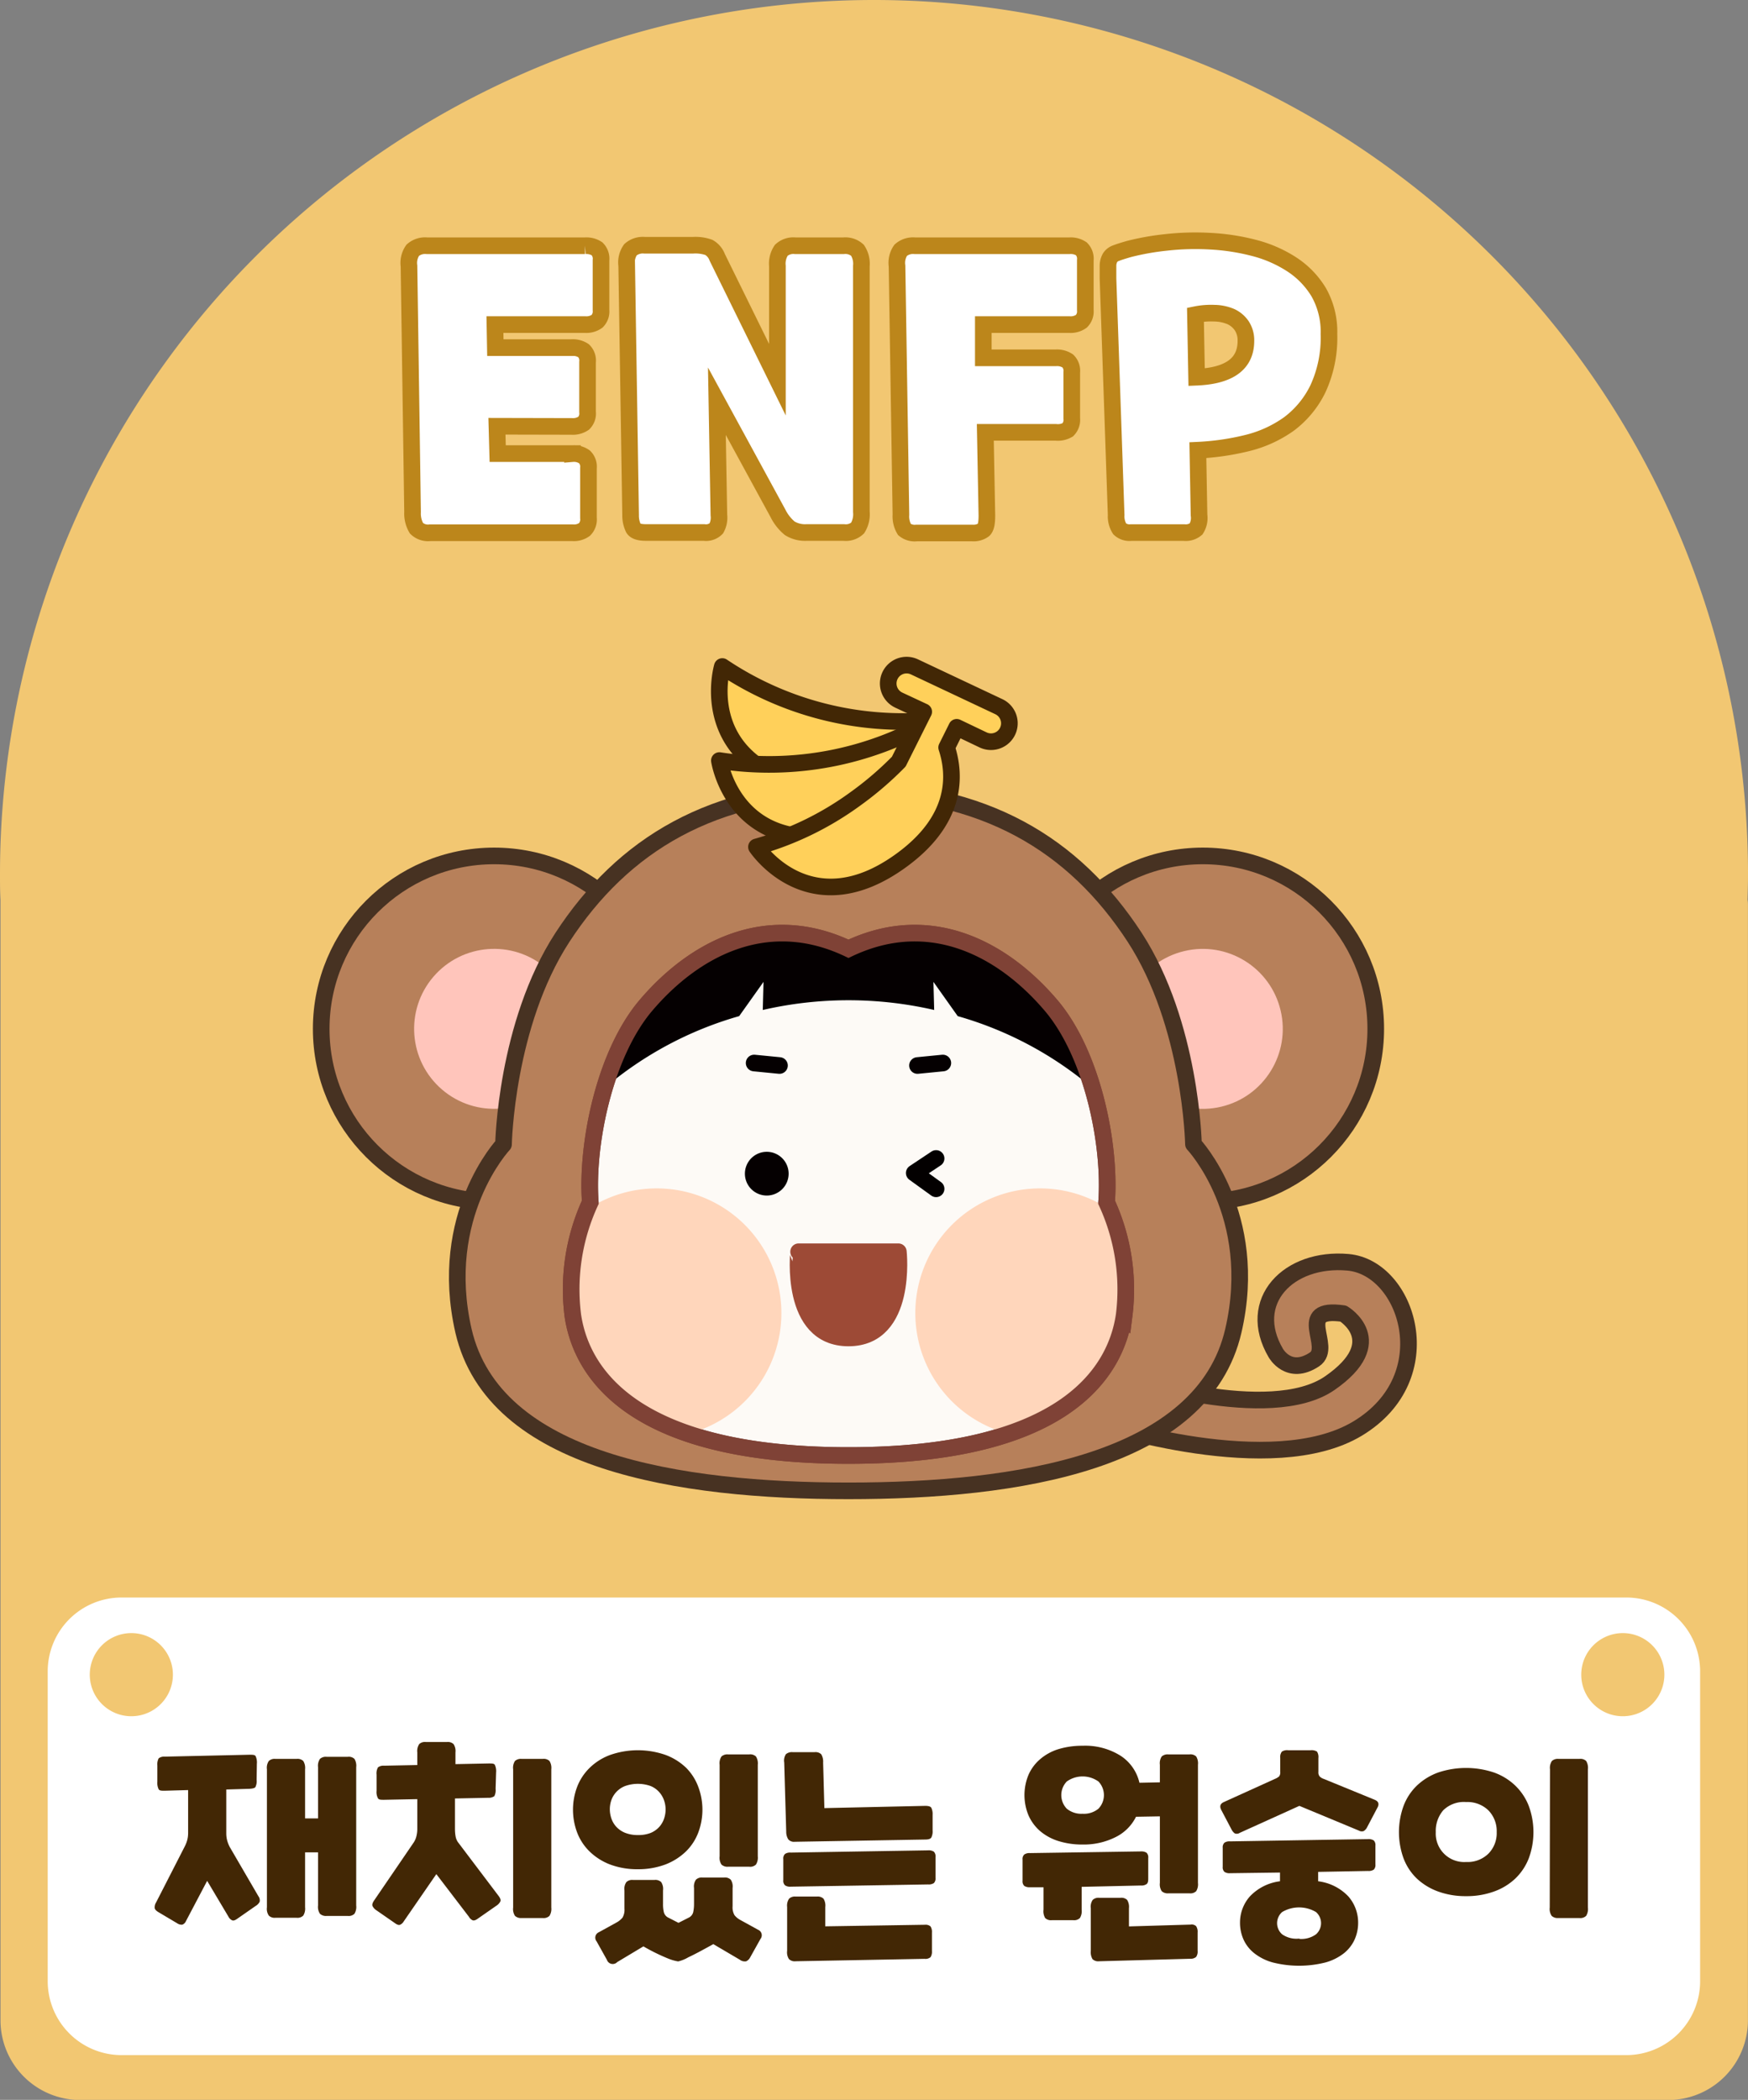 <svg xmlns="http://www.w3.org/2000/svg" xmlns:xlink="http://www.w3.org/1999/xlink" viewBox="0 0 210.28 252.57"><rect x="0" y="0" width="210.28" height="252.57" fill="#808080" stroke="none"/><defs><style>.cls-1,.cls-10,.cls-13,.cls-8{fill:none;}.cls-2{fill:#f2c772;}.cls-15,.cls-3{fill:#fff;}.cls-4{fill:#b7805a;stroke:#473222;}.cls-10,.cls-14,.cls-4,.cls-8,.cls-9{stroke-linecap:round;stroke-linejoin:round;}.cls-10,.cls-13,.cls-14,.cls-15,.cls-4,.cls-6,.cls-8,.cls-9{stroke-width:2px;}.cls-5{fill:#ffc5bb;}.cls-6{fill:#fdfaf6;}.cls-13,.cls-6{stroke:#7f4236;}.cls-13,.cls-15,.cls-6{stroke-miterlimit:10;}.cls-7{fill:#050001;}.cls-8{stroke:#030000;}.cls-9{fill:#9d4a36;stroke:#9d4a36;}.cls-10{stroke:#050001;}.cls-11{clip-path:url(#clip-path);}.cls-12{fill:#ffd6bb;}.cls-14{fill:#ffd05a;stroke:#422705;}.cls-15{stroke:#bc861b;}.cls-16{fill:#422705;}</style><clipPath id="clip-path"><path class="cls-1" d="M102.07,175.07c25.31,0,32.06-9.47,33.16-16.84a25,25,0,0,0-2.11-13.62c.51-6.93-1.67-17.79-6.68-23.68-5.79-6.81-14.44-10.14-24.37-10.14s-18.58,3.33-24.37,10.14c-5,5.89-7.19,16.75-6.69,23.68a25,25,0,0,0-2.1,13.62C70,165.6,76.76,175.07,102.07,175.07Z"/></clipPath></defs><g id="레이어_2" data-name="레이어 2"><g id="레이어_1-2" data-name="레이어 1"><path class="cls-2" d="M210.28,105.14A105.14,105.14,0,0,0,0,105.14c0,1,0,2.06.06,3.08,0,.26,0,.51,0,.77V243a9.59,9.59,0,0,0,9.59,9.59H200.68a9.59,9.59,0,0,0,9.59-9.59V109c0-.26,0-.52-.05-.77C210.25,107.19,210.28,106.17,210.28,105.14Z"/><path class="cls-3" d="M195.65,192.15h-181A8.88,8.88,0,0,0,5.74,201v37.3a8.89,8.89,0,0,0,8.89,8.89h181a8.89,8.89,0,0,0,8.89-8.89V201A8.88,8.88,0,0,0,195.65,192.15ZM15.8,206.43a5,5,0,1,1,5-5A5,5,0,0,1,15.8,206.43Zm179.42,0a5,5,0,1,1,5-5A5,5,0,0,1,195.22,206.43Z"/><path class="cls-4" d="M161.6,158c-6-.86-1.18,4-3.47,5.51-3.09,2.05-4.65-.76-4.65-.76-3.66-6.22,1.53-11.57,8.69-10.92s11.44,13.8,1.14,20-31.06-.65-31.06-.65l2.88-5.64s17.61,5.84,24.85.82S161.6,158,161.6,158Z"/><circle class="cls-4" cx="59.44" cy="123.75" r="20.8"/><circle class="cls-5" cx="59.44" cy="123.75" r="9.62" transform="translate(-73.21 88.37) rotate(-49.41)"/><circle class="cls-4" cx="144.7" cy="123.75" r="20.8"/><circle class="cls-5" cx="144.7" cy="123.75" r="9.62" transform="translate(-24.64 36.7) rotate(-13.33)"/><path class="cls-4" d="M102.07,179.32c20.32,0,42.65-3.46,46.3-19.26,3.23-13.94-4.8-22.44-4.8-22.44s-.27-14.42-7.08-24.89C129.22,101.58,118.4,95,102.07,95s-27.15,6.61-34.42,17.76c-6.81,10.47-7.08,24.89-7.08,24.89s-8,8.5-4.81,22.44C59.42,175.86,81.75,179.32,102.07,179.32Z"/><path class="cls-6" d="M102.07,175.07c25.31,0,32.06-9.47,33.16-16.84a25,25,0,0,0-2.11-13.62c.51-6.93-1.67-17.79-6.68-23.68-5.79-6.81-14.55-11.48-24.37-6.81-9.83-4.67-18.58,0-24.37,6.81-5,5.89-7.19,16.75-6.69,23.68a25,25,0,0,0-2.1,13.62C70,165.6,76.76,175.07,102.07,175.07Z"/><path class="cls-7" d="M94.87,141.16a2.63,2.63,0,1,1-2.63-2.62A2.63,2.63,0,0,1,94.87,141.16Z"/><polyline class="cls-8" points="112.61 139.34 109.98 141.09 112.61 142.99"/><path class="cls-9" d="M102.07,160.93c7.15,0,6-10.37,6-10.37h-12S94.92,160.93,102.07,160.93Z"/><line class="cls-10" x1="110.37" y1="128.16" x2="113.42" y2="127.86"/><line class="cls-10" x1="93.77" y1="128.16" x2="90.72" y2="127.86"/><g class="cls-11"><path class="cls-12" d="M94,157.94a15,15,0,1,1-15-15A15,15,0,0,1,94,157.94Z"/><path class="cls-12" d="M110.11,157.94a15,15,0,1,0,15-15A15,15,0,0,0,110.11,157.94Z"/></g><path class="cls-7" d="M115.21,122.22a43.38,43.38,0,0,1,16.23,8.67,28.3,28.3,0,0,0-14.14-16.76c-4-2-13.85-.66-15.23-.66s-10.72-1.48-14.57.34a28.3,28.3,0,0,0-14.8,17.08,43.39,43.39,0,0,1,16.22-8.67l2.93-4.12-.09,3.38a46,46,0,0,1,20.62,0l-.09-3.38Z"/><path class="cls-13" d="M102.07,175.07c25.31,0,32.06-9.47,33.16-16.84a25,25,0,0,0-2.11-13.62c.51-6.93-1.67-17.79-6.68-23.68-5.79-6.81-14.55-11.48-24.37-6.81-9.83-4.67-18.58,0-24.37,6.81-5,5.89-7.19,16.75-6.69,23.68a25,25,0,0,0-2.1,13.62C70,165.6,76.76,175.07,102.07,175.07Z"/><path class="cls-14" d="M96.72,94.53c13.1,3.33,15.5-7.91,15.5-7.91a39,39,0,0,1-25.33-6.45S83.62,91.19,96.72,94.53Z"/><path class="cls-14" d="M101.51,100.34c13.28-2.52,10.71-13.72,10.71-13.72a39.08,39.08,0,0,1-25.68,4.86S88.23,102.85,101.51,100.34Z"/><path class="cls-14" d="M120.16,85,110,80.21a2.2,2.2,0,0,0-1.88,4l3,1.4-3,6a39.77,39.77,0,0,1-5.21,4.47A37.25,37.25,0,0,1,91,101.87s6.34,9.59,17.31,1.7c6.86-4.92,6.67-10.31,5.57-13.66l1.21-2.43L118.27,89a2.2,2.2,0,0,0,1.89-4Z"/><path class="cls-15" d="M59.78,51.27l.09,3.29h9a2.17,2.17,0,0,1,1.45.4,1.64,1.64,0,0,1,.47,1.34v6a1.71,1.71,0,0,1-.47,1.38,2.17,2.17,0,0,1-1.45.4H51.74a2,2,0,0,1-1.64-.54,3.49,3.49,0,0,1-.47-1.95L49.2,32a2.68,2.68,0,0,1,.45-1.9,2.26,2.26,0,0,1,1.72-.54h19a2.32,2.32,0,0,1,1.46.37,1.69,1.69,0,0,1,.47,1.37v6a1.67,1.67,0,0,1-.47,1.34,2.2,2.2,0,0,1-1.46.4H59.54l.05,2.77h9.17a2.31,2.31,0,0,1,1.45.38,1.65,1.65,0,0,1,.47,1.36v6a1.63,1.63,0,0,1-.47,1.36,2.31,2.31,0,0,1-1.45.38Z"/><path class="cls-15" d="M86.24,48.26l.24,13.68a2.7,2.7,0,0,1-.31,1.62,1.75,1.75,0,0,1-1.48.49h-7c-.78,0-1.27-.16-1.48-.49a3.54,3.54,0,0,1-.35-1.62l-.47-30a2.68,2.68,0,0,1,.45-1.9,2.25,2.25,0,0,1,1.71-.54h5.78a4.89,4.89,0,0,1,1.95.26,2.29,2.29,0,0,1,1,1.19l7.24,14.72V32a2.88,2.88,0,0,1,.47-1.9,2.15,2.15,0,0,1,1.69-.54h5.78a2.17,2.17,0,0,1,1.69.54,2.94,2.94,0,0,1,.47,1.9V61.56a3.13,3.13,0,0,1-.45,1.95,2.06,2.06,0,0,1-1.66.54H97.05A3.51,3.51,0,0,1,95,63.54a5.56,5.56,0,0,1-1.41-1.79Z"/><path class="cls-15" d="M118.53,52l.19,10c0,.91-.11,1.49-.4,1.74a2.06,2.06,0,0,1-1.34.37h-6.72a1.94,1.94,0,0,1-1.46-.42,3.06,3.06,0,0,1-.42-1.79L107.91,32a2.68,2.68,0,0,1,.44-1.9,2.26,2.26,0,0,1,1.72-.54h18.56a2.32,2.32,0,0,1,1.46.37,1.69,1.69,0,0,1,.47,1.37v6a1.67,1.67,0,0,1-.47,1.34,2.2,2.2,0,0,1-1.46.4H118.29l0,4H127a2.34,2.34,0,0,1,1.46.38,1.66,1.66,0,0,1,.47,1.36v5.54a1.69,1.69,0,0,1-.47,1.37A2.34,2.34,0,0,1,127,52Z"/><path class="cls-15" d="M133.29,33.5c0-.62,0-1.13,0-1.52a2,2,0,0,1,.26-1,1.39,1.39,0,0,1,.73-.54c.36-.14.87-.3,1.53-.49a31,31,0,0,1,4.53-.8,31.44,31.44,0,0,1,5.24-.14,26.11,26.11,0,0,1,5.24.8,15.32,15.32,0,0,1,4.59,2,10.4,10.4,0,0,1,3.24,3.36,9.63,9.63,0,0,1,1.22,5,14.63,14.63,0,0,1-1.32,6.58A11.6,11.6,0,0,1,155.05,51a14.61,14.61,0,0,1-5.06,2.3,30.64,30.64,0,0,1-5.89.85l.14,7.8a2.48,2.48,0,0,1-.35,1.67,1.92,1.92,0,0,1-1.44.44h-6.39a1.73,1.73,0,0,1-1.36-.44,2.8,2.8,0,0,1-.43-1.67ZM149.88,41a3.16,3.16,0,0,0-.5-1.81,3.2,3.2,0,0,0-1.29-1.1,5.28,5.28,0,0,0-2-.42,9.39,9.39,0,0,0-2.28.18l.14,7.52Q149.88,45.12,149.88,41Z"/><path class="cls-16" d="M30.87,214.08a1.59,1.59,0,0,1-.15.88c-.1.12-.35.18-.75.2l-2.75.08v5.27a3.34,3.34,0,0,0,.11.87,4,4,0,0,0,.32.8l3.43,5.89a.84.84,0,0,1,.16.66,1.14,1.14,0,0,1-.46.5l-2.24,1.56c-.25.18-.45.25-.6.19a.91.91,0,0,1-.45-.43l-2.57-4.32-2.56,4.86a.76.76,0,0,1-.43.41.93.93,0,0,1-.62-.17L19.07,230c-.27-.16-.43-.32-.46-.48a1.07,1.07,0,0,1,.16-.68l3.43-6.7a4,4,0,0,0,.32-.8,3.34,3.34,0,0,0,.11-.87v-5.16l-2.81.08c-.38,0-.62,0-.73-.17a1.75,1.75,0,0,1-.16-.91v-1.94a1.57,1.57,0,0,1,.16-.88,1.06,1.06,0,0,1,.73-.2L30,211.06c.4,0,.65,0,.75.17a1.78,1.78,0,0,1,.15.91Zm1.24-1.27a1.43,1.43,0,0,1,.23-1,1,1,0,0,1,.79-.25h2.54a1,1,0,0,1,.81.25,1.57,1.57,0,0,1,.22,1v5.91l1.56,0v-6.16a1.49,1.49,0,0,1,.23-1,1.05,1.05,0,0,1,.8-.25h2.54a1,1,0,0,1,.81.25,1.58,1.58,0,0,1,.21,1v16.63a1.58,1.58,0,0,1-.21,1,1,1,0,0,1-.81.26H39.29a1.05,1.05,0,0,1-.8-.26,1.49,1.49,0,0,1-.23-1V222.8l-1.56,0v6.61a1.57,1.57,0,0,1-.22,1,1,1,0,0,1-.81.26H33.13a1,1,0,0,1-.79-.26,1.43,1.43,0,0,1-.23-1Z"/><path class="cls-16" d="M59.62,215.16a1.59,1.59,0,0,1-.15.88,1.16,1.16,0,0,1-.74.2l-4,.08V220a5.11,5.11,0,0,0,.08.9,1.74,1.74,0,0,0,.35.77L60,228.07c.2.27.26.48.19.64a1.37,1.37,0,0,1-.49.52l-2.24,1.56c-.25.18-.45.24-.61.18a1,1,0,0,1-.44-.42l-3.92-5.13-3.91,5.67a1,1,0,0,1-.45.42q-.23.09-.6-.18l-2.25-1.56a1.29,1.29,0,0,1-.47-.52c-.06-.16,0-.37.18-.64l4.78-7a2.41,2.41,0,0,0,.33-.78,3.57,3.57,0,0,0,.1-.89v-3.54l-4,.08c-.38,0-.62,0-.73-.18a1.56,1.56,0,0,1-.17-.9v-1.94a1.46,1.46,0,0,1,.17-.88,1.06,1.06,0,0,1,.73-.2l4-.08v-1.52a1.51,1.51,0,0,1,.23-1,1,1,0,0,1,.8-.25h2.53a1,1,0,0,1,.8.25,1.51,1.51,0,0,1,.23,1v1.41l4-.08c.39,0,.64,0,.74.17a1.78,1.78,0,0,1,.15.91Zm2.11-2.35a1.5,1.5,0,0,1,.22-1,1.05,1.05,0,0,1,.8-.25h2.54a1,1,0,0,1,.81.25,1.57,1.57,0,0,1,.22,1v16.63a1.57,1.57,0,0,1-.22,1,1,1,0,0,1-.81.26H62.75a1.05,1.05,0,0,1-.8-.26,1.5,1.5,0,0,1-.22-1Z"/><path class="cls-16" d="M76.74,224.83a9.24,9.24,0,0,1-3.38-.58,7.21,7.21,0,0,1-2.44-1.56,6.32,6.32,0,0,1-1.49-2.27,7.81,7.81,0,0,1,0-5.5,6.4,6.4,0,0,1,1.49-2.27,7,7,0,0,1,2.44-1.55,10.11,10.11,0,0,1,6.75,0,7.18,7.18,0,0,1,2.45,1.55A6.38,6.38,0,0,1,84,214.92a7.81,7.81,0,0,1,0,5.5,6.29,6.29,0,0,1-1.48,2.27,7.35,7.35,0,0,1-2.45,1.56A9.22,9.22,0,0,1,76.74,224.83Zm6.75,2.26a1.42,1.42,0,0,1,.23-1,1,1,0,0,1,.79-.26h2.6a1,1,0,0,1,.8.26,1.49,1.49,0,0,1,.22,1v2.19a1.88,1.88,0,0,0,.23,1.08,2.28,2.28,0,0,0,.69.57l2.16,1.19a.71.71,0,0,1,.27,1.1l-1.24,2.22a1,1,0,0,1-.49.47,1,1,0,0,1-.76-.2l-3.18-1.87c-1.3.72-2.28,1.25-3,1.58a4.38,4.38,0,0,1-1.23.5,5.66,5.66,0,0,1-1.24-.36,23.54,23.54,0,0,1-2.94-1.45L74.25,236a.74.74,0,0,1-1.24-.27l-1.24-2.22a.71.71,0,0,1,.27-1.1l2.16-1.19a2.56,2.56,0,0,0,.69-.57,1.88,1.88,0,0,0,.23-1.08v-2.19a1.42,1.42,0,0,1,.23-1,1,1,0,0,1,.79-.26h2.6a1,1,0,0,1,.8.26,1.49,1.49,0,0,1,.22,1V229a4.14,4.14,0,0,0,.1,1,1,1,0,0,0,.55.66l1.21.62,1.22-.62a1,1,0,0,0,.55-.66,4.72,4.72,0,0,0,.1-1Zm-6.75-6.37a4.07,4.07,0,0,0,1.52-.25,2.89,2.89,0,0,0,1-.68,2.8,2.8,0,0,0,.61-1,3.43,3.43,0,0,0,.2-1.15,3.32,3.32,0,0,0-.2-1.13,2.9,2.9,0,0,0-.61-1,2.79,2.79,0,0,0-1-.69,4.6,4.6,0,0,0-3.05,0,2.85,2.85,0,0,0-1.65,1.66,3.32,3.32,0,0,0-.2,1.13,3.43,3.43,0,0,0,.2,1.15,2.8,2.8,0,0,0,.61,1,3,3,0,0,0,1,.68A4.09,4.09,0,0,0,76.74,220.72Zm9.83-8.45a1.5,1.5,0,0,1,.22-1,1.05,1.05,0,0,1,.8-.25h2.54a1,1,0,0,1,.81.25,1.57,1.57,0,0,1,.22,1v11a1.57,1.57,0,0,1-.22,1,1,1,0,0,1-.81.26H87.59a1.05,1.05,0,0,1-.8-.26,1.5,1.5,0,0,1-.22-1Z"/><path class="cls-16" d="M111.65,222.56a1.13,1.13,0,0,1,.69.16.79.79,0,0,1,.2.62v2.54a.78.78,0,0,1-.2.62,1.13,1.13,0,0,1-.69.16l-16.53.27a1.08,1.08,0,0,1-.68-.16.74.74,0,0,1-.21-.62v-2.54a.74.74,0,0,1,.21-.62,1.08,1.08,0,0,1,.68-.16Zm-12.48-5.08,12.13-.27c.37,0,.62.06.73.22a1.73,1.73,0,0,1,.16.86v1.89a1.64,1.64,0,0,1-.16.85c-.11.16-.36.23-.73.23l-15.69.27a.91.91,0,0,1-.78-.29,1.68,1.68,0,0,1-.25-.92L94.34,212a1.4,1.4,0,0,1,.2-1,1.1,1.1,0,0,1,.83-.25H98a1,1,0,0,1,.79.25,1.71,1.71,0,0,1,.23,1ZM95.72,235.9a1,1,0,0,1-.81-.26,1.5,1.5,0,0,1-.22-1v-5.26a1.49,1.49,0,0,1,.23-1,1,1,0,0,1,.8-.26h2.54a1,1,0,0,1,.81.26,1.58,1.58,0,0,1,.21,1v2.32l12-.19a.88.88,0,0,1,.66.2,1.22,1.22,0,0,1,.17.74v2.22a1.2,1.2,0,0,1-.17.74.94.94,0,0,1-.72.2Z"/><path class="cls-16" d="M137.24,222.69a1.16,1.16,0,0,1,.69.16.77.77,0,0,1,.2.63V226c0,.31-.06.52-.2.62a1.09,1.09,0,0,1-.69.17l-7.12.16v2.75a1.58,1.58,0,0,1-.21,1,1,1,0,0,1-.82.26h-2.54a1,1,0,0,1-.82-.26,1.59,1.59,0,0,1-.2-1V227l-1.62,0a1.16,1.16,0,0,1-.69-.16.77.77,0,0,1-.21-.63v-2.53a.73.73,0,0,1,.21-.62,1.09,1.09,0,0,1,.69-.17Zm-7-.83a9.49,9.49,0,0,1-2.92-.42,6.3,6.3,0,0,1-2.2-1.2,5.36,5.36,0,0,1-1.39-1.88,6.35,6.35,0,0,1,0-4.89,5.24,5.24,0,0,1,1.39-1.87,6.16,6.16,0,0,1,2.2-1.21,9.81,9.81,0,0,1,2.92-.41,8,8,0,0,1,4.56,1.2,5.27,5.27,0,0,1,2.27,3.25l2.46-.05v-2.11a1.5,1.5,0,0,1,.22-1,1.05,1.05,0,0,1,.8-.25h2.54a1,1,0,0,1,.81.25,1.58,1.58,0,0,1,.21,1v14.2a1.58,1.58,0,0,1-.21,1,1,1,0,0,1-.81.26h-2.54a1.05,1.05,0,0,1-.8-.26,1.5,1.5,0,0,1-.22-1v-8l-2.87.05a5.4,5.4,0,0,1-2.4,2.42A8.53,8.53,0,0,1,130.2,221.86Zm0-3.7a2.74,2.74,0,0,0,1.9-.61,2.36,2.36,0,0,0,0-3.27,3.28,3.28,0,0,0-3.81,0,2.36,2.36,0,0,0,0,3.27A2.75,2.75,0,0,0,130.2,218.16Zm2,17.74a1,1,0,0,1-.81-.25,1.64,1.64,0,0,1-.21-1v-5.13a1.43,1.43,0,0,1,.23-1,1,1,0,0,1,.79-.25h2.54a1,1,0,0,1,.81.25,1.57,1.57,0,0,1,.22,1v2.19l7.42-.22a.77.77,0,0,1,.66.19,1.21,1.21,0,0,1,.18.76v2.21a1.09,1.09,0,0,1-.18.73,1,1,0,0,1-.71.22Z"/><path class="cls-16" d="M156.31,217.21l-7.16,3.24a.66.66,0,0,1-.61.07,1.29,1.29,0,0,1-.39-.47l-1.21-2.3c-.26-.47-.16-.8.29-1l6.13-2.78a1.75,1.75,0,0,0,.52-.31.79.79,0,0,0,.13-.53v-1.67a1.09,1.09,0,0,1,.19-.77,1.14,1.14,0,0,1,.76-.17h2.7a1.23,1.23,0,0,1,.77.16,1.2,1.2,0,0,1,.17.78v1.67a.76.76,0,0,0,.15.54,1.26,1.26,0,0,0,.5.3l6.13,2.51c.47.2.57.53.29,1l-1.21,2.3a1.11,1.11,0,0,1-.41.46.71.71,0,0,1-.59-.06Zm8.26,4a1.13,1.13,0,0,1,.69.16.79.79,0,0,1,.2.62v2.27a.78.78,0,0,1-.2.62,1.13,1.13,0,0,1-.69.16l-6,.11v1.13a6,6,0,0,1,3.65,1.84,4.78,4.78,0,0,1,1.16,3.16,4.91,4.91,0,0,1-.42,2,4.5,4.5,0,0,1-1.28,1.65,6.36,6.36,0,0,1-2.21,1.11,12.92,12.92,0,0,1-6.38,0,6.28,6.28,0,0,1-2.21-1.11,4.43,4.43,0,0,1-1.29-1.65,4.91,4.91,0,0,1-.42-2,4.74,4.74,0,0,1,1.17-3.16,6,6,0,0,1,3.64-1.84v-1.05l-6,.08a1.08,1.08,0,0,1-.68-.16.74.74,0,0,1-.21-.62v-2.27a.76.76,0,0,1,.21-.62,1.08,1.08,0,0,1,.68-.16Zm-8.26,12a3,3,0,0,0,2-.55,1.78,1.78,0,0,0,0-2.68,4,4,0,0,0-4.07,0,1.78,1.78,0,0,0,0,2.68A3,3,0,0,0,156.31,233.17Z"/><path class="cls-16" d="M176.37,228.07a9.64,9.64,0,0,1-3.37-.56,7.46,7.46,0,0,1-2.55-1.55,6.61,6.61,0,0,1-1.6-2.42,9.25,9.25,0,0,1,0-6.34,6.65,6.65,0,0,1,1.6-2.43A7.35,7.35,0,0,1,173,213.2a10.57,10.57,0,0,1,6.73,0,7.17,7.17,0,0,1,2.55,1.57,6.82,6.82,0,0,1,1.62,2.43,9.1,9.1,0,0,1,0,6.34,6.78,6.78,0,0,1-1.62,2.42,7.27,7.27,0,0,1-2.55,1.55A9.63,9.63,0,0,1,176.37,228.07Zm0-4.11a3.57,3.57,0,0,0,2.68-1,3.51,3.51,0,0,0,1-2.59,3.57,3.57,0,0,0-1-2.62,3.61,3.61,0,0,0-2.68-1,3.54,3.54,0,0,0-2.76,1,3.82,3.82,0,0,0-.89,2.62,3.42,3.42,0,0,0,3.65,3.59Zm10.09-11.15a1.49,1.49,0,0,1,.23-1,1.05,1.05,0,0,1,.8-.25H190a1,1,0,0,1,.81.25,1.58,1.58,0,0,1,.21,1v16.63a1.58,1.58,0,0,1-.21,1,1,1,0,0,1-.81.26h-2.54a1.05,1.05,0,0,1-.8-.26,1.49,1.49,0,0,1-.23-1Z"/></g></g></svg>